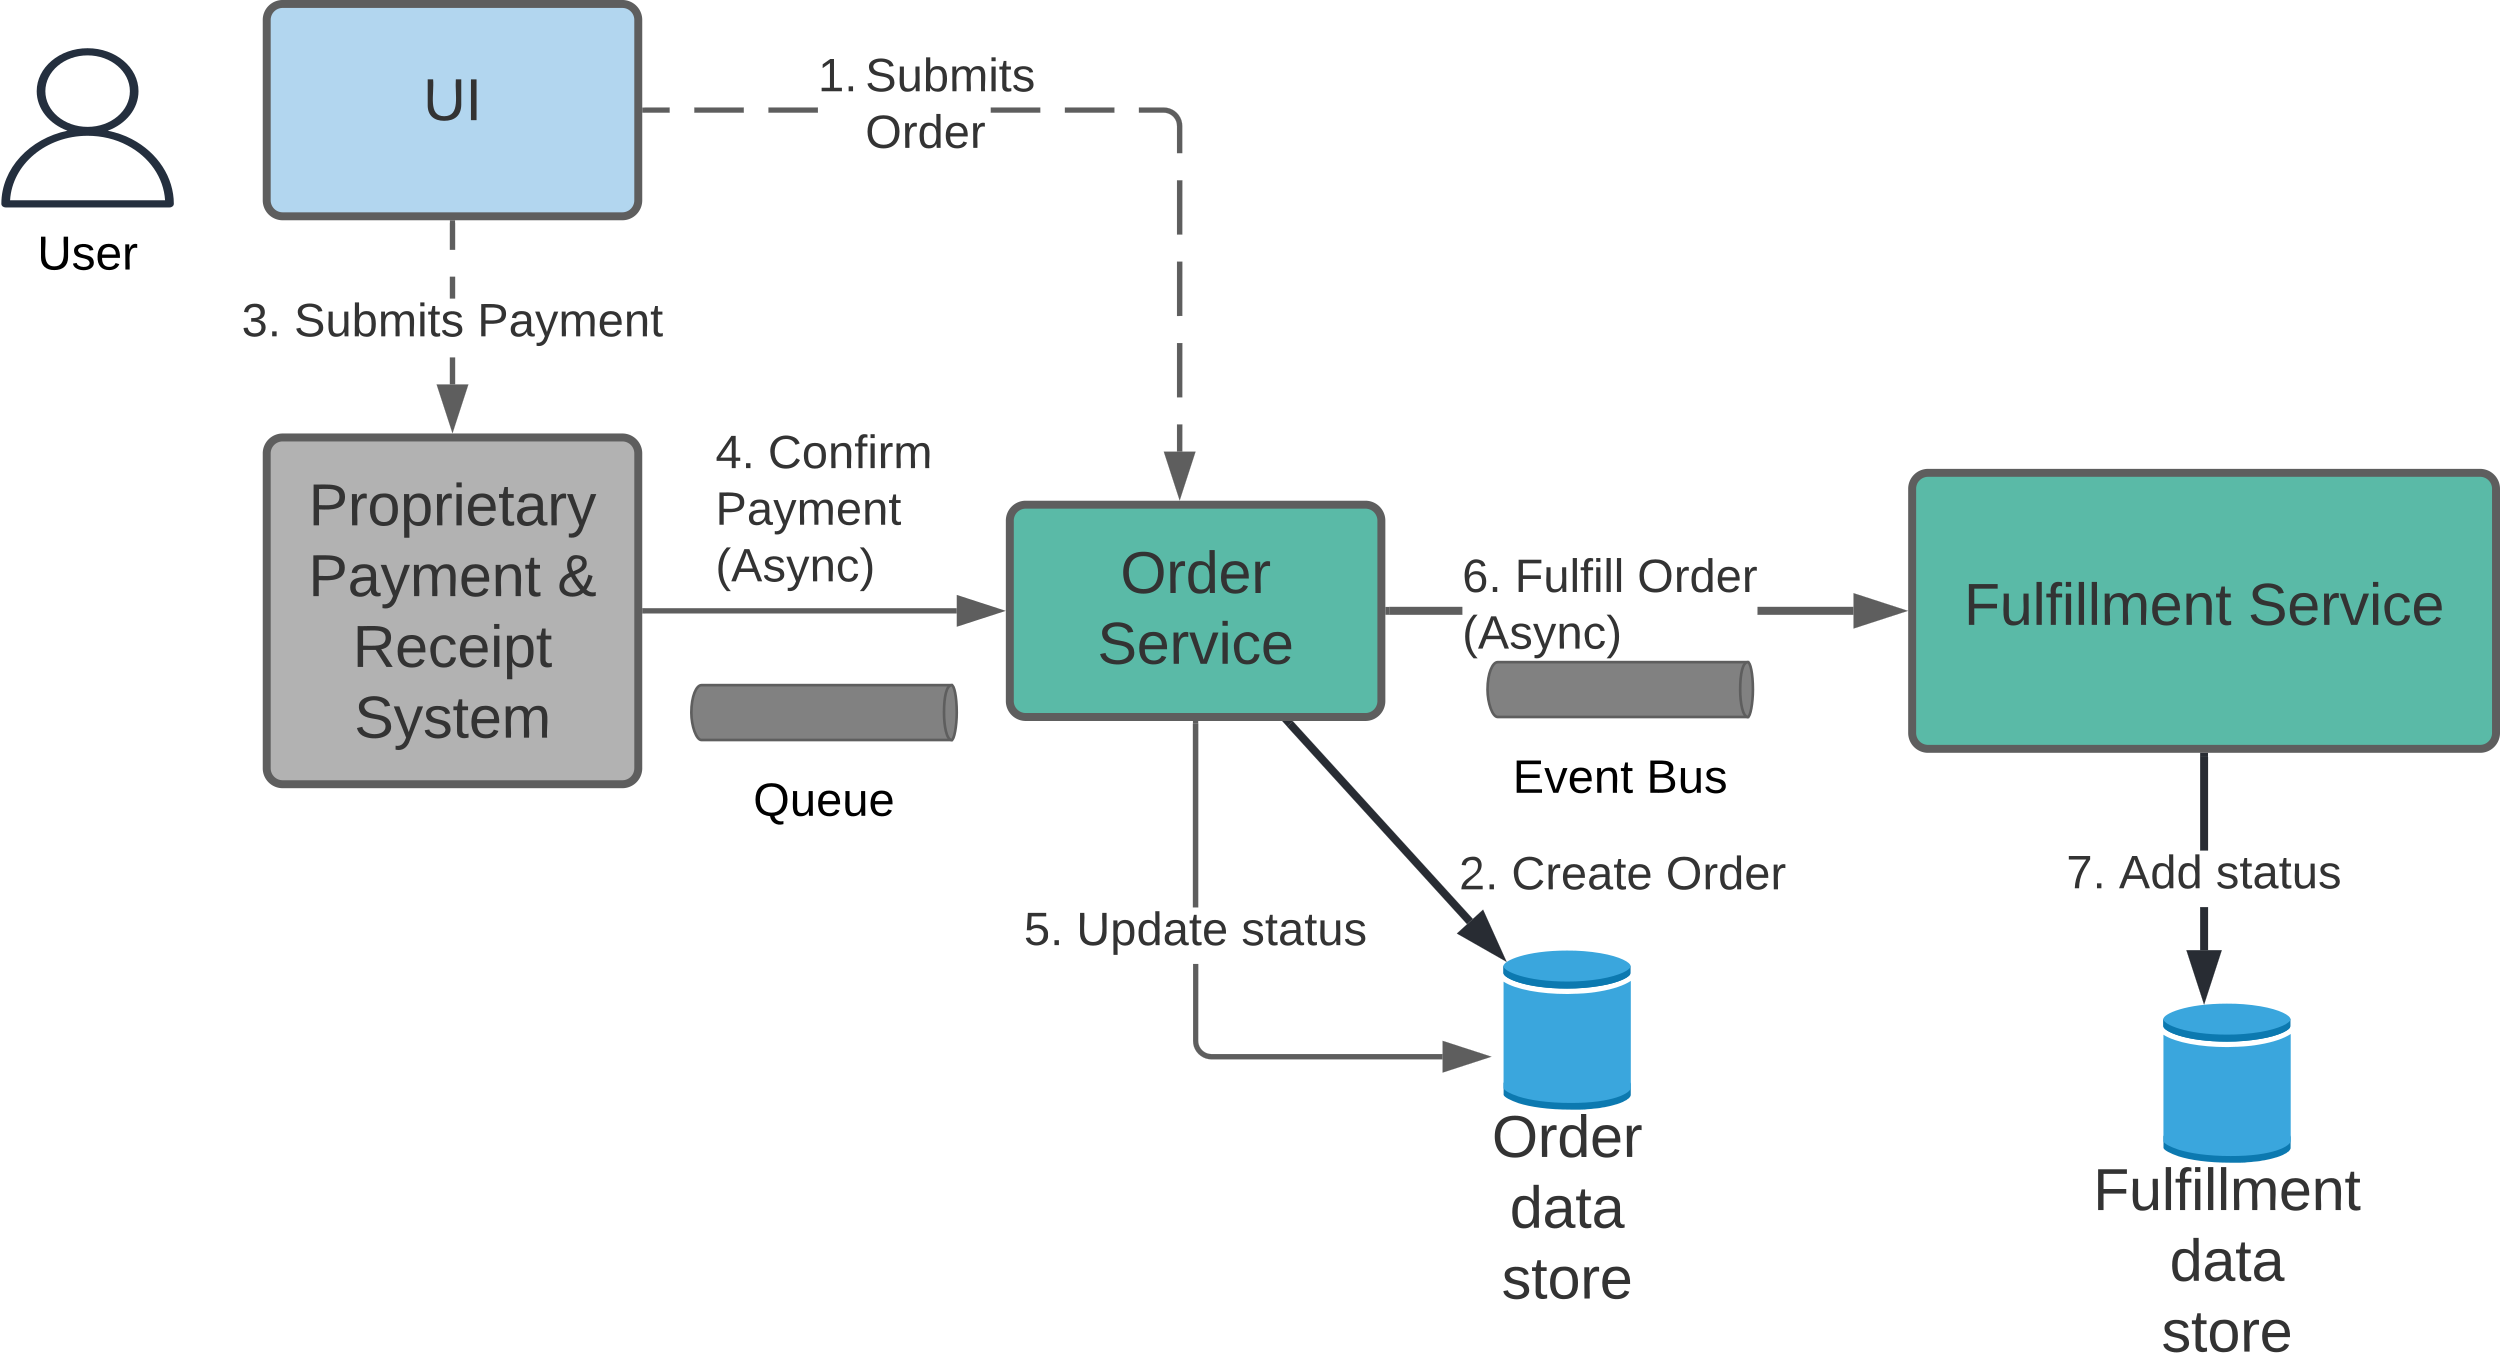 <svg xmlns="http://www.w3.org/2000/svg" xmlns:xlink="http://www.w3.org/1999/xlink" xmlns:lucid="lucid" width="942" height="511.5"><g transform="translate(-79.5 -341.833)" lucid:page-tab-id="G8S9E9lpXhYs"><path d="M0 0h1870.87v1322.84H0z" fill="#fff"/><path d="M460 538a6 6 0 0 1 6-6h128a6 6 0 0 1 6 6v68a6 6 0 0 1-6 6H466a6 6 0 0 1-6-6z" stroke="#5e5e5e" stroke-width="3" fill="#5abaa7"/><use xlink:href="#a" transform="matrix(1,0,0,1,472,544) translate(29.667 21.278)"/><use xlink:href="#b" transform="matrix(1,0,0,1,472,544) translate(21.025 47.944)"/><path d="M800 526a6 6 0 0 1 6-6h208a6 6 0 0 1 6 6v92a6 6 0 0 1-6 6H806a6 6 0 0 1-6-6z" stroke="#5e5e5e" stroke-width="3" fill="#5abaa7"/><use xlink:href="#c" transform="matrix(1,0,0,1,812,532) translate(7.506 45.278)"/><use xlink:href="#b" transform="matrix(1,0,0,1,812,532) translate(114.543 45.278)"/><path d="M630.5 573.48H603v-2.96h27.5zm147.38 0h-36.13v-2.96h36.13z" stroke="#5e5e5e" stroke-width=".05" fill="#5e5e5e"/><path d="M603.04 573.48h-1.54v-2.96h1.54z" fill="#5e5e5e"/><path stroke="#5e5e5e" stroke-width=".05" fill="#5e5e5e"/><path d="M793.65 572l-14.27 4.63v-9.26z" fill="#5e5e5e"/><path d="M798.42 572l-20.5 6.66v-13.32zm-17.56 2.6l8-2.6-8-2.6z" stroke="#5e5e5e" stroke-width=".05" fill="#5e5e5e"/><use xlink:href="#d" transform="matrix(1,0,0,1,630.495,550.667) translate(0 14.222)"/><use xlink:href="#e" transform="matrix(1,0,0,1,630.495,550.667) translate(19.753 14.222)"/><use xlink:href="#f" transform="matrix(1,0,0,1,630.495,550.667) translate(65.926 14.222)"/><use xlink:href="#g" transform="matrix(1,0,0,1,630.495,550.667) translate(0 35.556)"/><path d="M693.9 705.5v2.96c0 1.35-3.92 3.57-11.35 4.84-4.16.7-8.33 1.04-12.55 1.03-15.47 0-24-3.87-24-5.85v-2.98c0 1.98 8.43 5.85 24 5.85 4.46.02 8.2-.27 12.6-1 7.38-1.32 11.3-3.5 11.3-4.85z" fill="#0c79b0"/><path d="M700 728.93v2.6c-.42 16.1-14.22 28.77-30.78 28.34-16.02-.44-28.8-12.8-29.22-28.35v-2.6h60z" fill-opacity="0"/><path d="M693.7 706.05v3c-.8 1.3-4.64 3.16-11.16 4.24-4.12.7-8.34 1.03-12.56 1.03-15.5 0-23.98-3.87-23.98-5.83v-3c0 1.96 8.44 5.83 23.98 5.83 4.46.06 8.24-.27 12.6-.98 6.58-1.1 10.37-2.94 11.23-4.3m.06 43.86c.04-.1.1-.2.1-.37v4.96l-.06.2c-.04.06-.1.17-.14.28v.05l-.14.17-.2.27-.2.22-.32.2-.3.23-.33.27-.38.16-.5.27-.37.22-.67.27-.4.17c-.37.15-.75.26-1.2.42l-.42.1-.96.28-.62.17-.9.22-.73.15-1 .22-.82.1-1.1.23-.9.1-1.25.1-.9.12-1.5.1-.96.12-1.7.05h-3.6c-8.7 0-15.28-1.04-19.65-2.4-3.16-1.1-5.46-2.3-5.7-3.16v-4.75c.24.87 2.25 1.96 5.08 3l-.05-.28c6.9 2.07 13.05 2.94 20.3 2.94h3.58l1.73-.05.9-.05 1.44-.16.9-.07 1.3-.16.82-.1 1.2-.17 5.47-1.3c.43-.17.86-.28 1.24-.44l1.06-.44.24-.16.67-.33.24-.16.48-.28.2-.17.37-.33.15-.1.28-.33v-.22l.2-.44z" fill="#0c79b0"/><path d="M670 700c4.22-.03 8.43.3 12.6 1 7.38 1.26 11.3 3.48 11.3 4.86 0 1.4-3.92 3.54-11.35 4.82-4.16.68-8.33 1.02-12.55 1-15.47 0-24-3.87-24-5.84 0-2 8.48-5.84 24-5.84z" fill="#3aa6dd"/><path d="M682.25 715.4c-.68.13-1.3.18-1.97.32-.34 0-.67.1-1.05.14l-1.83.18c-.43 0-.86.1-1.24.1l-2.4.13h-.43c-.96 0-1.92.05-2.93.1h-.62c-9.5 0-19.1-1.62-23.74-4.65v40.14c.24.92 2.54 2.1 5.7 3.17 4.28 1.33 10.9 2.4 19.62 2.4 15.97.04 22.63-3.73 22.63-5.76v-40.23c-2.5 1.66-6.53 3.08-11.75 3.96z" fill="#3aa6dd"/><use xlink:href="#a" transform="matrix(1,0,0,1,640,760) translate(1.667 17.778)"/><use xlink:href="#h" transform="matrix(1,0,0,1,640,760) translate(8.395 44.444)"/><use xlink:href="#i" transform="matrix(1,0,0,1,640,760) translate(5.34 71.111)"/><path d="M634.47 688.1l-2.18 1.97-67.8-74.47 2.18-1.98z" stroke="#282c33" stroke-width=".05" fill="#282c33"/><path d="M566.7 613.64l-2.17 2-1.94-2.14h3.98z" fill="#282c33"/><path stroke="#282c33" stroke-width=".05" fill="#282c33"/><path d="M644 700.74l-13.04-7.43 6.86-6.23z" fill="#282c33"/><path d="M647.2 704.27l-18.74-10.68 9.86-9zm-13.75-11.24l7.33 4.18-3.47-7.67z" stroke="#282c33" stroke-width=".05" fill="#282c33"/><use xlink:href="#j" transform="matrix(1,0,0,1,629.259,662.704) translate(0 14.222)"/><use xlink:href="#k" transform="matrix(1,0,0,1,629.259,662.704) translate(19.753 14.222)"/><use xlink:href="#l" transform="matrix(1,0,0,1,629.259,662.704) translate(77.926 14.222)"/><path d="M911.48 699.84h-2.96v-16.2h2.96zm0-37.53h-2.96V627h2.96z" stroke="#282c33" stroke-width=".05" fill="#282c33"/><path d="M911.48 627.04h-2.96v-1.54h2.96z" fill="#282c33"/><path stroke="#282c33" stroke-width=".05" fill="#282c33"/><path d="M910 715.6l-4.63-14.26h9.26z" fill="#282c33"/><path d="M910 720.38l-6.66-20.5h13.32zm-2.6-17.56l2.6 8 2.6-8z" stroke="#282c33" stroke-width=".05" fill="#282c33"/><use xlink:href="#m" transform="matrix(1,0,0,1,858.148,662.314) translate(0 14.222)"/><use xlink:href="#n" transform="matrix(1,0,0,1,858.148,662.314) translate(19.753 14.222)"/><use xlink:href="#o" transform="matrix(1,0,0,1,858.148,662.314) translate(56.296 14.222)"/><path d="M180 349.33a6 6 0 0 1 6-6h128a6 6 0 0 1 6 6v68a6 6 0 0 1-6 6H186a6 6 0 0 1-6-6z" stroke="#5e5e5e" stroke-width="3" fill="#b2d6ef"/><use xlink:href="#p" transform="matrix(1,0,0,1,192,355.333) translate(46.92 31.778)"/><path d="M180 512.67a6 6 0 0 1 6-6h128a6 6 0 0 1 6 6v118.66a6 6 0 0 1-6 6H186a6 6 0 0 1-6-6z" stroke="#5e5e5e" stroke-width="3" fill="#b2b2b2"/><use xlink:href="#q" transform="matrix(1,0,0,1,192,518.667) translate(3.802 21.122)"/><use xlink:href="#r" transform="matrix(1,0,0,1,192,518.667) translate(3.71 47.788)"/><use xlink:href="#s" transform="matrix(1,0,0,1,192,518.667) translate(97.475 47.788)"/><use xlink:href="#t" transform="matrix(1,0,0,1,192,518.667) translate(20.407 74.455)"/><use xlink:href="#u" transform="matrix(1,0,0,1,192,518.667) translate(20.994 101.122)"/><path d="M440 572H322.5" stroke="#5e5e5e" stroke-width="2" fill="none"/><path d="M455.26 572L441 576.63v-9.26z" stroke="#5e5e5e" stroke-width="2" fill="#5e5e5e"/><path d="M322.53 572.98h-1.03V571h1.03z" stroke="#5e5e5e" stroke-width=".05" fill="#5e5e5e"/><use xlink:href="#v" transform="matrix(1,0,0,1,349.111,504) translate(0 14.222)"/><use xlink:href="#w" transform="matrix(1,0,0,1,349.111,504) translate(19.753 14.222)"/><use xlink:href="#x" transform="matrix(1,0,0,1,349.111,504) translate(0 35.556)"/><use xlink:href="#g" transform="matrix(1,0,0,1,349.111,504) translate(0 56.889)"/><path d="M250.97 486.67h-1.94v-10.14h1.94zm0-32.34h-1.94v-8.22h1.94zm0-18.36h-1.94v-10.14h1.94z" stroke="#5e5e5e" stroke-width=".05" fill="#5e5e5e"/><path d="M250.97 425.86h-1.94v-1.03h1.94z" fill="#5e5e5e"/><path stroke="#5e5e5e" stroke-width=".05" fill="#5e5e5e"/><path d="M250 501.93l-4.63-14.26h9.26z" fill="#5e5e5e"/><path d="M250 505.1l-5.98-18.4h11.96zm-3.3-16.46l3.3 10.13 3.3-10.13z" stroke="#5e5e5e" stroke-width=".05" fill="#5e5e5e"/><use xlink:href="#y" transform="matrix(1,0,0,1,170.568,454.333) translate(0 14.222)"/><use xlink:href="#z" transform="matrix(1,0,0,1,170.568,454.333) translate(19.753 14.222)"/><use xlink:href="#A" transform="matrix(1,0,0,1,170.568,454.333) translate(88.79 14.222)"/><path d="M524.98 512H523v-10.22H525zm0-20.45H523V471.1H525zm0-30.66H523v-20.46H525zm0-30.68H523v-20.44H525zm-5.9-47.78l1.08.26 1 .42.94.57.83.7.72.83.57.94.42 1 .25 1.07.08 1.06v10.25H523v-10.18l-.06-.82-.18-.77-.3-.73-.42-.67-.5-.6-.6-.5-.68-.42-.73-.3-.76-.2-.84-.05h-9.27v-1.94h9.34zm-187.27 1.87h-9.3v-1.94h9.3zm27.94 0h-18.62v-1.94h18.62zm27.93 0h-18.62v-1.94h18.62zm83.78 0h-18.62v-1.94h18.62zm27.93 0h-18.62v-1.94h18.62z" stroke="#5e5e5e" stroke-width=".05" fill="#5e5e5e"/><path d="M322.53 384.3h-1.03v-1.94h1.03z" fill="#5e5e5e"/><path stroke="#5e5e5e" stroke-width=".05" fill="#5e5e5e"/><path d="M524 527.26L519.37 513h9.26z" fill="#5e5e5e"/><path d="M524 530.42l-5.98-18.4h11.96zm-3.3-16.45l3.3 10.14 3.3-10.13z" stroke="#5e5e5e" stroke-width=".05" fill="#5e5e5e"/><use xlink:href="#B" transform="matrix(1,0,0,1,387.767,362) translate(0 14.222)"/><use xlink:href="#C" transform="matrix(1,0,0,1,387.767,362) translate(17.778 14.222)"/><use xlink:href="#l" transform="matrix(1,0,0,1,387.767,362) translate(17.778 35.556)"/><path d="M129.2 394.26c9.76 5.1 15.8 14.46 15.8 24.36 0 .78-.72 1.38-1.63 1.38H81.63c-.9 0-1.62-.6-1.62-1.38 0-13.32 10.66-24.54 24.9-27.54-6.83-2.52-11.58-8.22-11.58-14.88 0-8.94 8.6-16.2 19.18-16.2 10.6 0 19.18 7.26 19.18 16.2 0 6.66-4.75 12.36-11.58 14.88 3.2.66 6.25 1.68 9.1 3.18zM83.33 417.3h58.37c-.53-8.52-5.86-16.32-14.25-20.7-4.48-2.4-9.7-3.6-14.95-3.6-15.6 0-28.4 10.74-29.2 24.3zm13.26-41.1c0 7.44 7.14 13.44 15.92 13.44 8.78 0 15.93-6 15.93-13.44 0-7.44-7.16-13.5-15.93-13.5-8.78 0-15.92 6.06-15.92 13.5z" stroke="#000" stroke-opacity="0" fill="#242f3e"/><g><use xlink:href="#D" transform="matrix(1,0,0,1,50,429) translate(43.55 14.4)"/></g><path d="M530.98 733.96l.06.83.18.75.3.73.42.67.5.6.6.5.68.43.73.3.76.18.84.06h87.02V741h-87.1l-1.05-.1-1.06-.24-1-.42-.94-.58-.83-.7-.72-.84-.57-.93-.42-1-.25-1.08-.08-1.06v-28.97H531zm0-50.23H529V614.5H531z" stroke="#5e5e5e" stroke-width=".05" fill="#5e5e5e"/><path d="M530.98 614.53H529v-1.03H531z" fill="#5e5e5e"/><path stroke="#5e5e5e" stroke-width=".05" fill="#5e5e5e"/><path d="M638.32 740l-14.26 4.63v-9.26z" fill="#5e5e5e"/><path d="M641.48 740l-18.4 5.98v-11.96zm-16.45 3.3l10.14-3.3-10.14-3.3z" stroke="#5e5e5e" stroke-width=".05" fill="#5e5e5e"/><g><use xlink:href="#E" transform="matrix(1,0,0,1,465.333,683.733) translate(0 14.222)"/><use xlink:href="#F" transform="matrix(1,0,0,1,465.333,683.733) translate(19.753 14.222)"/><use xlink:href="#o" transform="matrix(1,0,0,1,465.333,683.733) translate(81.926 14.222)"/></g><path d="M343.8 600c-1.9 0-3.8 4.13-3.8 10.33 0 5.17 1.9 10.34 3.8 10.34h94.3V600h-94.3z" stroke="#5e5e5e" fill="#818181"/><path d="M440 610.33c0 5.17-1 10.34-1.9 10.34-1.9 0-2.9-5.17-2.9-10.34 0-6.2 1-10.33 2.9-10.33.9 0 1.9 4.13 1.9 10.33z" stroke="#5e5e5e" fill="#818181"/><g><use xlink:href="#G" transform="matrix(1,0,0,1,340,625.667) translate(23.333 23.556)"/></g><path d="M942.55 725.5v2.96c0 1.35-3.93 3.57-11.35 4.84-4.17.7-8.34 1.04-12.56 1.03-15.47 0-24-3.87-24-5.85v-2.98c0 1.98 8.43 5.85 24 5.85 4.46.02 8.2-.27 12.6-1 7.38-1.32 11.3-3.5 11.3-4.85z" fill="#0c79b0"/><path d="M948.64 748.93v2.6c-.42 16.1-14.22 28.77-30.78 28.34-16.02-.44-28.8-12.8-29.22-28.35v-2.6h60z" fill-opacity="0"/><path d="M942.36 726.05v3c-.82 1.3-4.66 3.16-11.18 4.24-4.12.7-8.34 1.03-12.56 1.03-15.5 0-23.98-3.87-23.98-5.83v-3c0 1.96 8.44 5.83 23.98 5.83 4.46.06 8.25-.27 12.6-.98 6.58-1.1 10.37-2.94 11.23-4.3m.05 43.86c.05-.1.1-.2.1-.37v4.96l-.05.2c-.05.06-.1.17-.15.28v.05l-.14.17-.2.27-.18.22-.34.2-.3.23-.32.27-.4.16-.47.27-.38.22-.67.27-.4.17c-.37.15-.75.26-1.2.42l-.42.1-.96.28-.62.17-.9.22-.73.15-1 .22-.82.1-1.1.23-.92.1-1.24.1-.92.12-1.5.1-.95.12-1.68.05h-3.6c-8.72 0-15.3-1.04-19.65-2.4-3.17-1.1-5.47-2.3-5.7-3.16v-4.75c.23.87 2.24 1.96 5.07 3l-.04-.28c6.9 2.07 13.04 2.94 20.28 2.94h3.6l1.73-.05.9-.05 1.45-.16.9-.07 1.3-.16.82-.1 1.2-.17 5.47-1.3c.43-.17.86-.28 1.24-.44l1.07-.44.24-.16.68-.33.24-.16.48-.28.2-.17.38-.33.14-.1.3-.33v-.22l.18-.44z" fill="#0c79b0"/><path d="M918.64 720c4.22-.03 8.44.3 12.6 1 7.38 1.26 11.3 3.48 11.3 4.86 0 1.4-3.92 3.54-11.34 4.82-4.17.68-8.34 1.02-12.56 1-15.47 0-24-3.87-24-5.84 0-2 8.48-5.84 24-5.84z" fill="#3aa6dd"/><path d="M930.9 735.4c-.68.13-1.3.18-1.98.32-.33 0-.67.1-1.05.14l-1.83.18c-.43 0-.86.1-1.24.1l-2.4.13h-.43c-.96 0-1.92.05-2.93.1h-.62c-9.5 0-19.08-1.62-23.74-4.65v40.14c.24.92 2.55 2.1 5.7 3.17 4.28 1.33 10.9 2.4 19.62 2.4 15.97.04 22.64-3.73 22.64-5.76v-40.23c-2.5 1.66-6.52 3.08-11.75 3.96z" fill="#3aa6dd"/><g><use xlink:href="#H" transform="matrix(1,0,0,1,888.642,780) translate(-20.432 17.778)"/><use xlink:href="#h" transform="matrix(1,0,0,1,888.642,780) translate(8.395 44.444)"/><use xlink:href="#i" transform="matrix(1,0,0,1,888.642,780) translate(5.34 71.111)"/></g><path d="M643.8 591.33c-1.9 0-3.8 4.14-3.8 10.34 0 5.16 1.9 10.33 3.8 10.33h94.3v-20.67h-94.3z" stroke="#5e5e5e" fill="#818181"/><path d="M740 601.67c0 5.16-1 10.33-1.9 10.33-1.9 0-2.9-5.17-2.9-10.33 0-6.2 1-10.34 2.9-10.34.9 0 1.9 4.14 1.9 10.34z" stroke="#5e5e5e" fill="#818181"/><g><use xlink:href="#I" transform="matrix(1,0,0,1,640,617) translate(9.506 23.556)"/><use xlink:href="#J" transform="matrix(1,0,0,1,640,617) translate(59.877 23.556)"/></g><defs><path fill="#333" d="M140-251c81 0 123 46 123 126C263-46 219 4 140 4 59 4 17-45 17-125s42-126 123-126zm0 227c63 0 89-41 89-101s-29-99-89-99c-61 0-89 39-89 99S79-25 140-24" id="K"/><path fill="#333" d="M114-163C36-179 61-72 57 0H25l-1-190h30c1 12-1 29 2 39 6-27 23-49 58-41v29" id="L"/><path fill="#333" d="M85-194c31 0 48 13 60 33l-1-100h32l1 261h-30c-2-10 0-23-3-31C134-8 116 4 85 4 32 4 16-35 15-94c0-66 23-100 70-100zm9 24c-40 0-46 34-46 75 0 40 6 74 45 74 42 0 51-32 51-76 0-42-9-74-50-73" id="M"/><path fill="#333" d="M100-194c63 0 86 42 84 106H49c0 40 14 67 53 68 26 1 43-12 49-29l28 8c-11 28-37 45-77 45C44 4 14-33 15-96c1-61 26-98 85-98zm52 81c6-60-76-77-97-28-3 7-6 17-6 28h103" id="N"/><g id="a"><use transform="matrix(0.062,0,0,0.062,0,0)" xlink:href="#K"/><use transform="matrix(0.062,0,0,0.062,17.284,0)" xlink:href="#L"/><use transform="matrix(0.062,0,0,0.062,24.63,0)" xlink:href="#M"/><use transform="matrix(0.062,0,0,0.062,36.975,0)" xlink:href="#N"/><use transform="matrix(0.062,0,0,0.062,49.321,0)" xlink:href="#L"/></g><path fill="#333" d="M185-189c-5-48-123-54-124 2 14 75 158 14 163 119 3 78-121 87-175 55-17-10-28-26-33-46l33-7c5 56 141 63 141-1 0-78-155-14-162-118-5-82 145-84 179-34 5 7 8 16 11 25" id="O"/><path fill="#333" d="M108 0H70L1-190h34L89-25l56-165h34" id="P"/><path fill="#333" d="M24-231v-30h32v30H24zM24 0v-190h32V0H24" id="Q"/><path fill="#333" d="M96-169c-40 0-48 33-48 73s9 75 48 75c24 0 41-14 43-38l32 2c-6 37-31 61-74 61-59 0-76-41-82-99-10-93 101-131 147-64 4 7 5 14 7 22l-32 3c-4-21-16-35-41-35" id="R"/><g id="b"><use transform="matrix(0.062,0,0,0.062,0,0)" xlink:href="#O"/><use transform="matrix(0.062,0,0,0.062,14.815,0)" xlink:href="#N"/><use transform="matrix(0.062,0,0,0.062,27.16,0)" xlink:href="#L"/><use transform="matrix(0.062,0,0,0.062,34.506,0)" xlink:href="#P"/><use transform="matrix(0.062,0,0,0.062,45.617,0)" xlink:href="#Q"/><use transform="matrix(0.062,0,0,0.062,50.494,0)" xlink:href="#R"/><use transform="matrix(0.062,0,0,0.062,61.605,0)" xlink:href="#N"/></g><path fill="#333" d="M63-220v92h138v28H63V0H30v-248h175v28H63" id="S"/><path fill="#333" d="M84 4C-5 8 30-112 23-190h32v120c0 31 7 50 39 49 72-2 45-101 50-169h31l1 190h-30c-1-10 1-25-2-33-11 22-28 36-60 37" id="T"/><path fill="#333" d="M24 0v-261h32V0H24" id="U"/><path fill="#333" d="M101-234c-31-9-42 10-38 44h38v23H63V0H32v-167H5v-23h27c-7-52 17-82 69-68v24" id="V"/><path fill="#333" d="M210-169c-67 3-38 105-44 169h-31v-121c0-29-5-50-35-48C34-165 62-65 56 0H25l-1-190h30c1 10-1 24 2 32 10-44 99-50 107 0 11-21 27-35 58-36 85-2 47 119 55 194h-31v-121c0-29-5-49-35-48" id="W"/><path fill="#333" d="M117-194c89-4 53 116 60 194h-32v-121c0-31-8-49-39-48C34-167 62-67 57 0H25l-1-190h30c1 10-1 24 2 32 11-22 29-35 61-36" id="X"/><path fill="#333" d="M59-47c-2 24 18 29 38 22v24C64 9 27 4 27-40v-127H5v-23h24l9-43h21v43h35v23H59v120" id="Y"/><g id="c"><use transform="matrix(0.062,0,0,0.062,0,0)" xlink:href="#S"/><use transform="matrix(0.062,0,0,0.062,13.519,0)" xlink:href="#T"/><use transform="matrix(0.062,0,0,0.062,25.864,0)" xlink:href="#U"/><use transform="matrix(0.062,0,0,0.062,30.741,0)" xlink:href="#V"/><use transform="matrix(0.062,0,0,0.062,36.914,0)" xlink:href="#Q"/><use transform="matrix(0.062,0,0,0.062,41.79,0)" xlink:href="#U"/><use transform="matrix(0.062,0,0,0.062,46.667,0)" xlink:href="#U"/><use transform="matrix(0.062,0,0,0.062,51.543,0)" xlink:href="#W"/><use transform="matrix(0.062,0,0,0.062,70,0)" xlink:href="#N"/><use transform="matrix(0.062,0,0,0.062,82.346,0)" xlink:href="#X"/><use transform="matrix(0.062,0,0,0.062,94.691,0)" xlink:href="#Y"/></g><path fill="#333" d="M110-160c48 1 74 30 74 79 0 53-28 85-80 85-65 0-83-55-86-122-5-90 50-162 133-122 14 7 22 21 27 39l-31 6c-5-40-67-38-82-6-9 19-15 44-15 74 11-20 30-34 60-33zm-7 138c34 0 49-23 49-58s-16-56-50-56c-29 0-50 16-49 49 1 36 15 65 50 65" id="Z"/><path fill="#333" d="M33 0v-38h34V0H33" id="aa"/><g id="d"><use transform="matrix(0.049,0,0,0.049,0,0)" xlink:href="#Z"/><use transform="matrix(0.049,0,0,0.049,9.877,0)" xlink:href="#aa"/></g><g id="e"><use transform="matrix(0.049,0,0,0.049,0,0)" xlink:href="#S"/><use transform="matrix(0.049,0,0,0.049,10.815,0)" xlink:href="#T"/><use transform="matrix(0.049,0,0,0.049,20.691,0)" xlink:href="#U"/><use transform="matrix(0.049,0,0,0.049,24.593,0)" xlink:href="#V"/><use transform="matrix(0.049,0,0,0.049,29.531,0)" xlink:href="#Q"/><use transform="matrix(0.049,0,0,0.049,33.432,0)" xlink:href="#U"/><use transform="matrix(0.049,0,0,0.049,37.333,0)" xlink:href="#U"/></g><g id="f"><use transform="matrix(0.049,0,0,0.049,0,0)" xlink:href="#K"/><use transform="matrix(0.049,0,0,0.049,13.827,0)" xlink:href="#L"/><use transform="matrix(0.049,0,0,0.049,19.704,0)" xlink:href="#M"/><use transform="matrix(0.049,0,0,0.049,29.58,0)" xlink:href="#N"/><use transform="matrix(0.049,0,0,0.049,39.457,0)" xlink:href="#L"/></g><path fill="#333" d="M87 75C49 33 22-17 22-94c0-76 28-126 65-167h31c-38 41-64 92-64 168S80 34 118 75H87" id="ab"/><path fill="#333" d="M205 0l-28-72H64L36 0H1l101-248h38L239 0h-34zm-38-99l-47-123c-12 45-31 82-46 123h93" id="ac"/><path fill="#333" d="M135-143c-3-34-86-38-87 0 15 53 115 12 119 90S17 21 10-45l28-5c4 36 97 45 98 0-10-56-113-15-118-90-4-57 82-63 122-42 12 7 21 19 24 35" id="ad"/><path fill="#333" d="M179-190L93 31C79 59 56 82 12 73V49c39 6 53-20 64-50L1-190h34L92-34l54-156h33" id="ae"/><path fill="#333" d="M33-261c38 41 65 92 65 168S71 34 33 75H2C39 34 66-17 66-93S39-220 2-261h31" id="af"/><g id="g"><use transform="matrix(0.049,0,0,0.049,0,0)" xlink:href="#ab"/><use transform="matrix(0.049,0,0,0.049,5.877,0)" xlink:href="#ac"/><use transform="matrix(0.049,0,0,0.049,17.728,0)" xlink:href="#ad"/><use transform="matrix(0.049,0,0,0.049,26.617,0)" xlink:href="#ae"/><use transform="matrix(0.049,0,0,0.049,35.506,0)" xlink:href="#X"/><use transform="matrix(0.049,0,0,0.049,45.383,0)" xlink:href="#R"/><use transform="matrix(0.049,0,0,0.049,54.272,0)" xlink:href="#af"/></g><path fill="#333" d="M141-36C126-15 110 5 73 4 37 3 15-17 15-53c-1-64 63-63 125-63 3-35-9-54-41-54-24 1-41 7-42 31l-33-3c5-37 33-52 76-52 45 0 72 20 72 64v82c-1 20 7 32 28 27v20c-31 9-61-2-59-35zM48-53c0 20 12 33 32 33 41-3 63-29 60-74-43 2-92-5-92 41" id="ag"/><g id="h"><use transform="matrix(0.062,0,0,0.062,0,0)" xlink:href="#M"/><use transform="matrix(0.062,0,0,0.062,12.346,0)" xlink:href="#ag"/><use transform="matrix(0.062,0,0,0.062,24.691,0)" xlink:href="#Y"/><use transform="matrix(0.062,0,0,0.062,30.864,0)" xlink:href="#ag"/></g><path fill="#333" d="M100-194c62-1 85 37 85 99 1 63-27 99-86 99S16-35 15-95c0-66 28-99 85-99zM99-20c44 1 53-31 53-75 0-43-8-75-51-75s-53 32-53 75 10 74 51 75" id="ah"/><g id="i"><use transform="matrix(0.062,0,0,0.062,0,0)" xlink:href="#ad"/><use transform="matrix(0.062,0,0,0.062,11.111,0)" xlink:href="#Y"/><use transform="matrix(0.062,0,0,0.062,17.284,0)" xlink:href="#ah"/><use transform="matrix(0.062,0,0,0.062,29.63,0)" xlink:href="#L"/><use transform="matrix(0.062,0,0,0.062,36.975,0)" xlink:href="#N"/></g><path fill="#333" d="M101-251c82-7 93 87 43 132L82-64C71-53 59-42 53-27h129V0H18c2-99 128-94 128-182 0-28-16-43-45-43s-46 15-49 41l-32-3c6-41 34-60 81-64" id="ai"/><g id="j"><use transform="matrix(0.049,0,0,0.049,0,0)" xlink:href="#ai"/><use transform="matrix(0.049,0,0,0.049,9.877,0)" xlink:href="#aa"/></g><path fill="#333" d="M212-179c-10-28-35-45-73-45-59 0-87 40-87 99 0 60 29 101 89 101 43 0 62-24 78-52l27 14C228-24 195 4 139 4 59 4 22-46 18-125c-6-104 99-153 187-111 19 9 31 26 39 46" id="aj"/><g id="k"><use transform="matrix(0.049,0,0,0.049,0,0)" xlink:href="#aj"/><use transform="matrix(0.049,0,0,0.049,12.79,0)" xlink:href="#L"/><use transform="matrix(0.049,0,0,0.049,18.667,0)" xlink:href="#N"/><use transform="matrix(0.049,0,0,0.049,28.543,0)" xlink:href="#ag"/><use transform="matrix(0.049,0,0,0.049,38.42,0)" xlink:href="#Y"/><use transform="matrix(0.049,0,0,0.049,43.358,0)" xlink:href="#N"/></g><g id="l"><use transform="matrix(0.049,0,0,0.049,0,0)" xlink:href="#K"/><use transform="matrix(0.049,0,0,0.049,13.827,0)" xlink:href="#L"/><use transform="matrix(0.049,0,0,0.049,19.704,0)" xlink:href="#M"/><use transform="matrix(0.049,0,0,0.049,29.58,0)" xlink:href="#N"/><use transform="matrix(0.049,0,0,0.049,39.457,0)" xlink:href="#L"/></g><path fill="#333" d="M64 0c3-98 48-159 88-221H18v-27h164v26C143-157 98-101 97 0H64" id="ak"/><g id="m"><use transform="matrix(0.049,0,0,0.049,0,0)" xlink:href="#ak"/><use transform="matrix(0.049,0,0,0.049,9.877,0)" xlink:href="#aa"/></g><g id="n"><use transform="matrix(0.049,0,0,0.049,0,0)" xlink:href="#ac"/><use transform="matrix(0.049,0,0,0.049,11.852,0)" xlink:href="#M"/><use transform="matrix(0.049,0,0,0.049,21.728,0)" xlink:href="#M"/></g><g id="o"><use transform="matrix(0.049,0,0,0.049,0,0)" xlink:href="#ad"/><use transform="matrix(0.049,0,0,0.049,8.889,0)" xlink:href="#Y"/><use transform="matrix(0.049,0,0,0.049,13.827,0)" xlink:href="#ag"/><use transform="matrix(0.049,0,0,0.049,23.704,0)" xlink:href="#Y"/><use transform="matrix(0.049,0,0,0.049,28.642,0)" xlink:href="#T"/><use transform="matrix(0.049,0,0,0.049,38.519,0)" xlink:href="#ad"/></g><path fill="#333" d="M232-93c-1 65-40 97-104 97C67 4 28-28 28-90v-158h33c8 89-33 224 67 224 102 0 64-133 71-224h33v155" id="al"/><path fill="#333" d="M33 0v-248h34V0H33" id="am"/><g id="p"><use transform="matrix(0.062,0,0,0.062,0,0)" xlink:href="#al"/><use transform="matrix(0.062,0,0,0.062,15.988,0)" xlink:href="#am"/></g><path fill="#333" d="M30-248c87 1 191-15 191 75 0 78-77 80-158 76V0H30v-248zm33 125c57 0 124 11 124-50 0-59-68-47-124-48v98" id="an"/><path fill="#333" d="M115-194c55 1 70 41 70 98S169 2 115 4C84 4 66-9 55-30l1 105H24l-1-265h31l2 30c10-21 28-34 59-34zm-8 174c40 0 45-34 45-75s-6-73-45-74c-42 0-51 32-51 76 0 43 10 73 51 73" id="ao"/><g id="q"><use transform="matrix(0.062,0,0,0.062,0,0)" xlink:href="#an"/><use transform="matrix(0.062,0,0,0.062,14.815,0)" xlink:href="#L"/><use transform="matrix(0.062,0,0,0.062,22.16,0)" xlink:href="#ah"/><use transform="matrix(0.062,0,0,0.062,34.506,0)" xlink:href="#ao"/><use transform="matrix(0.062,0,0,0.062,46.852,0)" xlink:href="#L"/><use transform="matrix(0.062,0,0,0.062,54.198,0)" xlink:href="#Q"/><use transform="matrix(0.062,0,0,0.062,59.074,0)" xlink:href="#N"/><use transform="matrix(0.062,0,0,0.062,71.42,0)" xlink:href="#Y"/><use transform="matrix(0.062,0,0,0.062,77.593,0)" xlink:href="#ag"/><use transform="matrix(0.062,0,0,0.062,89.938,0)" xlink:href="#L"/><use transform="matrix(0.062,0,0,0.062,97.284,0)" xlink:href="#ae"/></g><g id="r"><use transform="matrix(0.062,0,0,0.062,0,0)" xlink:href="#an"/><use transform="matrix(0.062,0,0,0.062,14.815,0)" xlink:href="#ag"/><use transform="matrix(0.062,0,0,0.062,27.16,0)" xlink:href="#ae"/><use transform="matrix(0.062,0,0,0.062,38.272,0)" xlink:href="#W"/><use transform="matrix(0.062,0,0,0.062,56.728,0)" xlink:href="#N"/><use transform="matrix(0.062,0,0,0.062,69.074,0)" xlink:href="#X"/><use transform="matrix(0.062,0,0,0.062,81.42,0)" xlink:href="#Y"/></g><path fill="#333" d="M234-2c-28 10-62 0-77-18C117 19 8 12 13-65c3-43 29-61 60-76-25-40-17-114 47-108 35 3 59 15 59 50 0 44-40 53-71 69 14 26 32 50 51 72 14-21 24-43 30-72l26 8c-9 33-21 57-38 82 13 13 33 22 57 15v23zM97-151c25-10 52-18 56-48-1-18-13-29-33-29-42 0-39 50-23 77zM42-66c-3 51 71 58 98 28-20-24-41-51-56-80-23 10-40 24-42 52" id="ap"/><use transform="matrix(0.062,0,0,0.062,0,0)" xlink:href="#ap" id="s"/><path fill="#333" d="M233-177c-1 41-23 64-60 70L243 0h-38l-65-103H63V0H30v-248c88 3 205-21 203 71zM63-129c60-2 137 13 137-47 0-61-80-42-137-45v92" id="aq"/><g id="t"><use transform="matrix(0.062,0,0,0.062,0,0)" xlink:href="#aq"/><use transform="matrix(0.062,0,0,0.062,15.988,0)" xlink:href="#N"/><use transform="matrix(0.062,0,0,0.062,28.333,0)" xlink:href="#R"/><use transform="matrix(0.062,0,0,0.062,39.444,0)" xlink:href="#N"/><use transform="matrix(0.062,0,0,0.062,51.79,0)" xlink:href="#Q"/><use transform="matrix(0.062,0,0,0.062,56.667,0)" xlink:href="#ao"/><use transform="matrix(0.062,0,0,0.062,69.012,0)" xlink:href="#Y"/></g><g id="u"><use transform="matrix(0.062,0,0,0.062,0,0)" xlink:href="#O"/><use transform="matrix(0.062,0,0,0.062,14.815,0)" xlink:href="#ae"/><use transform="matrix(0.062,0,0,0.062,25.926,0)" xlink:href="#ad"/><use transform="matrix(0.062,0,0,0.062,37.037,0)" xlink:href="#Y"/><use transform="matrix(0.062,0,0,0.062,43.21,0)" xlink:href="#N"/><use transform="matrix(0.062,0,0,0.062,55.556,0)" xlink:href="#W"/></g><path fill="#333" d="M155-56V0h-30v-56H8v-25l114-167h33v167h35v25h-35zm-30-156c-27 46-58 90-88 131h88v-131" id="ar"/><g id="v"><use transform="matrix(0.049,0,0,0.049,0,0)" xlink:href="#ar"/><use transform="matrix(0.049,0,0,0.049,9.877,0)" xlink:href="#aa"/></g><g id="w"><use transform="matrix(0.049,0,0,0.049,0,0)" xlink:href="#aj"/><use transform="matrix(0.049,0,0,0.049,12.79,0)" xlink:href="#ah"/><use transform="matrix(0.049,0,0,0.049,22.667,0)" xlink:href="#X"/><use transform="matrix(0.049,0,0,0.049,32.543,0)" xlink:href="#V"/><use transform="matrix(0.049,0,0,0.049,37.481,0)" xlink:href="#Q"/><use transform="matrix(0.049,0,0,0.049,41.383,0)" xlink:href="#L"/><use transform="matrix(0.049,0,0,0.049,47.259,0)" xlink:href="#W"/></g><g id="x"><use transform="matrix(0.049,0,0,0.049,0,0)" xlink:href="#an"/><use transform="matrix(0.049,0,0,0.049,11.852,0)" xlink:href="#ag"/><use transform="matrix(0.049,0,0,0.049,21.728,0)" xlink:href="#ae"/><use transform="matrix(0.049,0,0,0.049,30.617,0)" xlink:href="#W"/><use transform="matrix(0.049,0,0,0.049,45.383,0)" xlink:href="#N"/><use transform="matrix(0.049,0,0,0.049,55.259,0)" xlink:href="#X"/><use transform="matrix(0.049,0,0,0.049,65.136,0)" xlink:href="#Y"/></g><path fill="#333" d="M126-127c33 6 58 20 58 59 0 88-139 92-164 29-3-8-5-16-6-25l32-3c6 27 21 44 54 44 32 0 52-15 52-46 0-38-36-46-79-43v-28c39 1 72-4 72-42 0-27-17-43-46-43-28 0-47 15-49 41l-32-3c6-42 35-63 81-64 48-1 79 21 79 65 0 36-21 52-52 59" id="as"/><g id="y"><use transform="matrix(0.049,0,0,0.049,0,0)" xlink:href="#as"/><use transform="matrix(0.049,0,0,0.049,9.877,0)" xlink:href="#aa"/></g><path fill="#333" d="M115-194c53 0 69 39 70 98 0 66-23 100-70 100C84 3 66-7 56-30L54 0H23l1-261h32v101c10-23 28-34 59-34zm-8 174c40 0 45-34 45-75 0-40-5-75-45-74-42 0-51 32-51 76 0 43 10 73 51 73" id="at"/><g id="z"><use transform="matrix(0.049,0,0,0.049,0,0)" xlink:href="#O"/><use transform="matrix(0.049,0,0,0.049,11.852,0)" xlink:href="#T"/><use transform="matrix(0.049,0,0,0.049,21.728,0)" xlink:href="#at"/><use transform="matrix(0.049,0,0,0.049,31.605,0)" xlink:href="#W"/><use transform="matrix(0.049,0,0,0.049,46.37,0)" xlink:href="#Q"/><use transform="matrix(0.049,0,0,0.049,50.272,0)" xlink:href="#Y"/><use transform="matrix(0.049,0,0,0.049,55.21,0)" xlink:href="#ad"/></g><g id="A"><use transform="matrix(0.049,0,0,0.049,0,0)" xlink:href="#an"/><use transform="matrix(0.049,0,0,0.049,11.852,0)" xlink:href="#ag"/><use transform="matrix(0.049,0,0,0.049,21.728,0)" xlink:href="#ae"/><use transform="matrix(0.049,0,0,0.049,30.617,0)" xlink:href="#W"/><use transform="matrix(0.049,0,0,0.049,45.383,0)" xlink:href="#N"/><use transform="matrix(0.049,0,0,0.049,55.259,0)" xlink:href="#X"/><use transform="matrix(0.049,0,0,0.049,65.136,0)" xlink:href="#Y"/></g><path fill="#333" d="M27 0v-27h64v-190l-56 39v-29l58-41h29v221h61V0H27" id="au"/><g id="B"><use transform="matrix(0.049,0,0,0.049,0,0)" xlink:href="#au"/><use transform="matrix(0.049,0,0,0.049,9.877,0)" xlink:href="#aa"/></g><g id="C"><use transform="matrix(0.049,0,0,0.049,0,0)" xlink:href="#O"/><use transform="matrix(0.049,0,0,0.049,11.852,0)" xlink:href="#T"/><use transform="matrix(0.049,0,0,0.049,21.728,0)" xlink:href="#at"/><use transform="matrix(0.049,0,0,0.049,31.605,0)" xlink:href="#W"/><use transform="matrix(0.049,0,0,0.049,46.37,0)" xlink:href="#Q"/><use transform="matrix(0.049,0,0,0.049,50.272,0)" xlink:href="#Y"/><use transform="matrix(0.049,0,0,0.049,55.21,0)" xlink:href="#ad"/></g><path d="M232-93c-1 65-40 97-104 97C67 4 28-28 28-90v-158h33c8 89-33 224 67 224 102 0 64-133 71-224h33v155" id="av"/><path d="M135-143c-3-34-86-38-87 0 15 53 115 12 119 90S17 21 10-45l28-5c4 36 97 45 98 0-10-56-113-15-118-90-4-57 82-63 122-42 12 7 21 19 24 35" id="aw"/><path d="M100-194c63 0 86 42 84 106H49c0 40 14 67 53 68 26 1 43-12 49-29l28 8c-11 28-37 45-77 45C44 4 14-33 15-96c1-61 26-98 85-98zm52 81c6-60-76-77-97-28-3 7-6 17-6 28h103" id="ax"/><path d="M114-163C36-179 61-72 57 0H25l-1-190h30c1 12-1 29 2 39 6-27 23-49 58-41v29" id="ay"/><g id="D"><use transform="matrix(0.05,0,0,0.05,0,0)" xlink:href="#av"/><use transform="matrix(0.05,0,0,0.05,12.95,0)" xlink:href="#aw"/><use transform="matrix(0.05,0,0,0.05,21.95,0)" xlink:href="#ax"/><use transform="matrix(0.05,0,0,0.05,31.95,0)" xlink:href="#ay"/></g><path fill="#333" d="M54-142c48-35 137-8 131 61C196 18 31 33 14-55l32-4c7 23 22 37 52 37 35-1 51-22 54-58 4-55-73-65-99-34H22l8-134h141v27H59" id="az"/><g id="E"><use transform="matrix(0.049,0,0,0.049,0,0)" xlink:href="#az"/><use transform="matrix(0.049,0,0,0.049,9.877,0)" xlink:href="#aa"/></g><g id="F"><use transform="matrix(0.049,0,0,0.049,0,0)" xlink:href="#al"/><use transform="matrix(0.049,0,0,0.049,12.79,0)" xlink:href="#ao"/><use transform="matrix(0.049,0,0,0.049,22.667,0)" xlink:href="#M"/><use transform="matrix(0.049,0,0,0.049,32.543,0)" xlink:href="#ag"/><use transform="matrix(0.049,0,0,0.049,42.42,0)" xlink:href="#Y"/><use transform="matrix(0.049,0,0,0.049,47.358,0)" xlink:href="#N"/></g><path d="M140-251c81 0 123 46 123 126C263-53 228-8 163 1c7 30 30 48 69 40v23c-55 16-95-15-103-61C56-3 17-48 17-125c0-80 42-126 123-126zm0 227c63 0 89-41 89-101s-29-99-89-99c-61 0-89 39-89 99S79-25 140-24" id="aA"/><path d="M84 4C-5 8 30-112 23-190h32v120c0 31 7 50 39 49 72-2 45-101 50-169h31l1 190h-30c-1-10 1-25-2-33-11 22-28 36-60 37" id="aB"/><g id="G"><use transform="matrix(0.049,0,0,0.049,0,0)" xlink:href="#aA"/><use transform="matrix(0.049,0,0,0.049,13.827,0)" xlink:href="#aB"/><use transform="matrix(0.049,0,0,0.049,23.704,0)" xlink:href="#ax"/><use transform="matrix(0.049,0,0,0.049,33.58,0)" xlink:href="#aB"/><use transform="matrix(0.049,0,0,0.049,43.457,0)" xlink:href="#ax"/></g><g id="H"><use transform="matrix(0.062,0,0,0.062,0,0)" xlink:href="#S"/><use transform="matrix(0.062,0,0,0.062,13.519,0)" xlink:href="#T"/><use transform="matrix(0.062,0,0,0.062,25.864,0)" xlink:href="#U"/><use transform="matrix(0.062,0,0,0.062,30.741,0)" xlink:href="#V"/><use transform="matrix(0.062,0,0,0.062,36.914,0)" xlink:href="#Q"/><use transform="matrix(0.062,0,0,0.062,41.79,0)" xlink:href="#U"/><use transform="matrix(0.062,0,0,0.062,46.667,0)" xlink:href="#U"/><use transform="matrix(0.062,0,0,0.062,51.543,0)" xlink:href="#W"/><use transform="matrix(0.062,0,0,0.062,70,0)" xlink:href="#N"/><use transform="matrix(0.062,0,0,0.062,82.346,0)" xlink:href="#X"/><use transform="matrix(0.062,0,0,0.062,94.691,0)" xlink:href="#Y"/></g><path d="M30 0v-248h187v28H63v79h144v27H63v87h162V0H30" id="aC"/><path d="M108 0H70L1-190h34L89-25l56-165h34" id="aD"/><path d="M117-194c89-4 53 116 60 194h-32v-121c0-31-8-49-39-48C34-167 62-67 57 0H25l-1-190h30c1 10-1 24 2 32 11-22 29-35 61-36" id="aE"/><path d="M59-47c-2 24 18 29 38 22v24C64 9 27 4 27-40v-127H5v-23h24l9-43h21v43h35v23H59v120" id="aF"/><g id="I"><use transform="matrix(0.049,0,0,0.049,0,0)" xlink:href="#aC"/><use transform="matrix(0.049,0,0,0.049,11.852,0)" xlink:href="#aD"/><use transform="matrix(0.049,0,0,0.049,20.741,0)" xlink:href="#ax"/><use transform="matrix(0.049,0,0,0.049,30.617,0)" xlink:href="#aE"/><use transform="matrix(0.049,0,0,0.049,40.494,0)" xlink:href="#aF"/></g><path d="M160-131c35 5 61 23 61 61C221 17 115-2 30 0v-248c76 3 177-17 177 60 0 33-19 50-47 57zm-97-11c50-1 110 9 110-42 0-47-63-36-110-37v79zm0 115c55-2 124 14 124-45 0-56-70-42-124-44v89" id="aG"/><g id="J"><use transform="matrix(0.049,0,0,0.049,0,0)" xlink:href="#aG"/><use transform="matrix(0.049,0,0,0.049,11.852,0)" xlink:href="#aB"/><use transform="matrix(0.049,0,0,0.049,21.728,0)" xlink:href="#aw"/></g></defs></g></svg>
